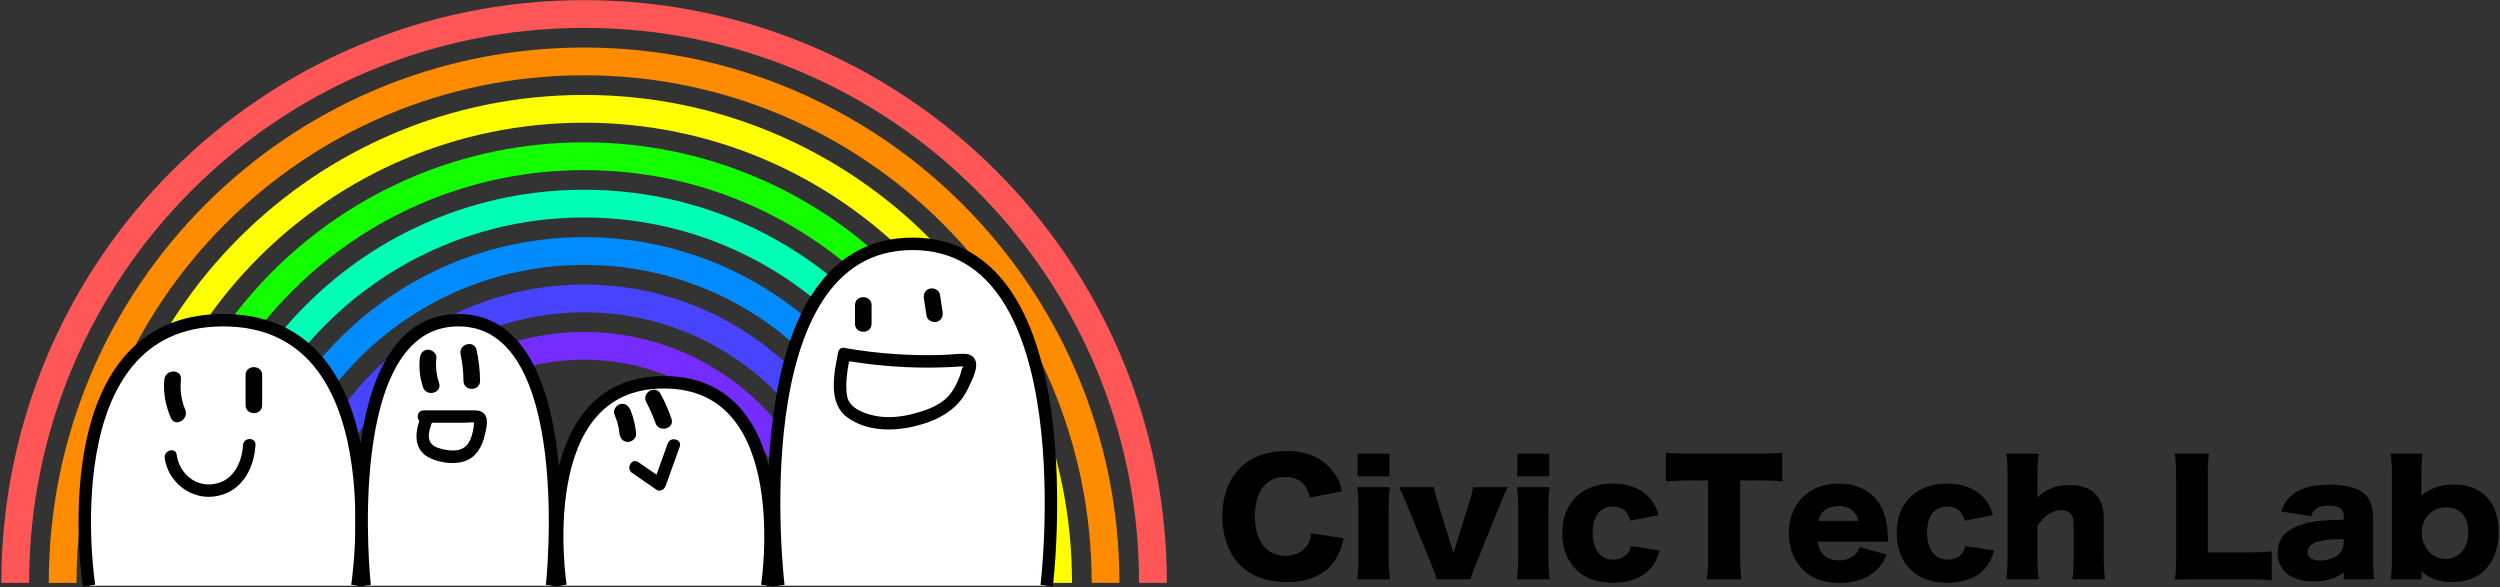<svg width="1801" height="423" viewBox="0 0 1801 423" fill="none" xmlns="http://www.w3.org/2000/svg">
<rect x="0" y="0" width="1801" height="423" fill="#333333" stroke="none"/>
<path d="M10.97 419.9C10.97 193.57 194.45 10.09 420.78 10.09C647.11 10.09 830.59 193.57 830.59 419.9" stroke="#FF5757" stroke-width="20" stroke-miterlimit="10"/>
<path d="M45.12 419.9C45.12 212.43 213.31 44.24 420.78 44.24C628.25 44.24 796.44 212.43 796.44 419.9" stroke="#FF8B00" stroke-width="20" stroke-miterlimit="10"/>
<path d="M79.269 419.9C79.269 231.29 232.17 78.39 420.78 78.39C609.39 78.39 762.29 231.29 762.29 419.9" stroke="#FFFF00" stroke-width="20" stroke-miterlimit="10"/>
<path d="M113.42 419.9C113.42 250.15 251.03 112.54 420.78 112.54C590.53 112.54 728.14 250.15 728.14 419.9" stroke="#13FF00" stroke-width="20" stroke-miterlimit="10"/>
<path d="M147.57 419.899C147.57 269.009 269.89 146.689 420.78 146.689C571.67 146.689 693.99 269.009 693.99 419.899" stroke="#00FFB6" stroke-width="20" stroke-miterlimit="10"/>
<path d="M181.72 419.9C181.72 287.87 288.75 180.84 420.78 180.84C552.81 180.84 659.84 287.87 659.84 419.9" stroke="#008CFF" stroke-width="20" stroke-miterlimit="10"/>
<path d="M215.87 419.9C215.87 306.73 307.61 214.99 420.78 214.99C533.95 214.99 625.69 306.73 625.69 419.9" stroke="#4743FF" stroke-width="20" stroke-miterlimit="10"/>
<path d="M250.03 419.9C250.03 325.59 326.48 249.14 420.79 249.14C515.1 249.14 591.55 325.59 591.55 419.9" stroke="#742CFF" stroke-width="20" stroke-miterlimit="10"/>
<path d="M943.64 358.38C941.5 348.49 935.52 343.601 925.81 343.601C912.04 343.601 904.03 354.03 904.03 371.97C904.03 389.91 912.38 400.45 926.37 400.45C932.58 400.45 937.88 397.951 941.15 393.601C943.07 390.991 943.86 388.82 944.54 384.25L968.01 387.621C965.87 396.861 963.38 402.19 958.64 407.51C951.64 415.23 940.7 419.361 927.04 419.361C913.38 419.361 901.65 415.23 893.64 407.4C885.29 399.25 880.55 386.53 880.55 371.96C880.55 357.39 885.29 344.68 894.2 336.2C901.99 328.92 913.38 324.9 926.59 324.9C941.15 324.9 952.54 329.68 959.88 339.14C963.49 343.6 965.41 347.621 966.88 354.031L943.63 358.38H943.64Z" fill="black"/>
<path d="M1001.3 350.99C1000.62 355.45 1000.4 359.79 1000.4 367.4V400.88C1000.4 406.75 1000.74 412.62 1001.3 417.29H977.72C978.4 411.96 978.62 407.83 978.62 400.88V367.4C978.62 360.34 978.39 355.88 977.72 350.99H1001.3ZM1000.96 326.86V343.17H978.05V326.86H1000.96Z" fill="black"/>
<path d="M1033.12 350.99C1033.35 353.6 1033.91 355.881 1035.26 360.341L1045.75 394.14C1045.86 394.36 1045.98 394.791 1046.2 395.341C1046.54 396.431 1046.54 396.54 1047.1 398.38C1047.44 397.4 1047.55 396.86 1047.66 396.42C1047.77 396.2 1047.89 395.881 1048 395.331C1048.23 394.791 1048.34 394.351 1048.45 394.031L1058.94 360.331C1060.18 356.311 1060.86 353.37 1061.08 350.98H1086.13C1083.87 355.87 1082.97 357.941 1081.5 361.521L1062.54 408.15C1060.62 412.82 1060.06 414.561 1059.49 417.281H1034.78C1034.22 414.561 1033.65 412.82 1031.73 408.15L1012.77 361.521C1012.09 360.001 1010.51 356.52 1008.03 350.98H1033.08L1033.12 350.99Z" fill="black"/>
<path d="M1116.4 350.99C1115.72 355.45 1115.5 359.79 1115.5 367.4V400.88C1115.5 406.75 1115.84 412.62 1116.4 417.29H1092.82C1093.5 411.96 1093.72 407.83 1093.72 400.88V367.4C1093.72 360.34 1093.49 355.88 1092.82 350.99H1116.4ZM1116.06 326.86V343.17H1093.15V326.86H1116.06Z" fill="black"/>
<path d="M1174.52 375.12C1173.5 371.86 1172.83 370.34 1171.36 368.71C1169.1 366.21 1165.94 364.91 1161.88 364.91C1152.74 364.91 1147.32 371.87 1147.32 383.82C1147.32 395.77 1153.08 403.17 1162.1 403.17C1166.5 403.17 1170.56 401.43 1172.82 398.39C1173.84 396.98 1174.4 395.89 1174.85 393.39L1195.61 396.54C1194.37 401.21 1193.01 404.15 1190.87 407.3C1185.23 415.34 1174.96 419.8 1161.87 419.8C1151.04 419.8 1141.78 416.54 1135.58 410.45C1129.03 404.26 1125.42 394.69 1125.42 384.04C1125.42 362.3 1139.64 348.39 1161.64 348.39C1179.02 348.39 1191.09 356.65 1194.82 371.11L1174.51 375.13L1174.52 375.12Z" fill="black"/>
<path d="M1253.62 400.879C1253.62 407.399 1253.85 412.18 1254.52 417.29H1229.58C1230.26 412.18 1230.48 407.719 1230.48 400.879V346.1H1217.16C1210.05 346.1 1208.13 346.21 1200.12 346.86V326.1C1203.84 326.53 1210.05 326.86 1216.93 326.86H1266.36C1274.26 326.86 1278.77 326.64 1283.96 326.1V346.86C1278.88 346.32 1274.48 346.1 1266.36 346.1H1253.61V400.879H1253.62Z" fill="black"/>
<path d="M1309.48 390.23C1310.61 399.03 1315.91 403.71 1324.83 403.71C1329.34 403.71 1333.29 402.3 1336.23 399.69C1337.92 398.17 1338.71 396.97 1339.62 394.15L1359.25 399.48C1356.65 405.13 1354.96 407.63 1351.8 410.68C1345.37 416.77 1336.34 419.92 1325.17 419.92C1314 419.92 1305.42 416.88 1298.99 410.68C1292.33 404.16 1288.72 394.92 1288.72 384.16C1288.72 362.64 1303.05 348.4 1324.6 348.4C1342.2 348.4 1354.5 357.641 1358.45 373.831C1359.35 377.311 1359.8 381.871 1360.14 388.071C1360.14 388.511 1360.14 389.16 1360.25 390.24H1309.47L1309.48 390.23ZM1338.82 375.23C1337.24 368.27 1332.39 364.581 1324.6 364.581C1316.81 364.581 1311.74 368.06 1309.82 375.23H1338.82Z" fill="black"/>
<path d="M1415.44 375.12C1414.42 371.86 1413.75 370.34 1412.28 368.71C1410.02 366.21 1406.86 364.91 1402.8 364.91C1393.66 364.91 1388.24 371.87 1388.24 383.82C1388.24 395.77 1394 403.17 1403.02 403.17C1407.42 403.17 1411.48 401.43 1413.74 398.39C1414.76 396.98 1415.32 395.89 1415.77 393.39L1436.53 396.54C1435.29 401.21 1433.93 404.15 1431.79 407.3C1426.15 415.34 1415.88 419.8 1402.79 419.8C1391.96 419.8 1382.7 416.54 1376.5 410.45C1369.95 404.26 1366.34 394.69 1366.34 384.04C1366.34 362.3 1380.56 348.39 1402.56 348.39C1419.94 348.39 1432.01 356.65 1435.73 371.11L1415.42 375.13L1415.44 375.12Z" fill="black"/>
<path d="M1445.35 417.3C1446.03 412.19 1446.25 407.63 1446.25 400.89V343.28C1446.25 335.78 1446.02 331.11 1445.35 326.87H1468.71C1468.03 331.65 1467.81 335.57 1467.81 343.28V354.8C1467.81 355.67 1467.7 357.41 1467.7 358.39C1474.47 352.09 1481.58 349.37 1491.17 349.37C1498.84 349.37 1504.94 351.43 1509.11 355.46C1513.62 359.81 1515.54 365.13 1515.54 373.72V401C1515.54 407.3 1515.88 412.74 1516.44 417.3H1492.97C1493.65 412.08 1493.87 407.52 1493.87 400.89V378.61C1493.87 374.26 1493.42 372.3 1492.06 370.46C1490.48 368.5 1488 367.53 1484.84 367.53C1478.41 367.53 1472.31 371.66 1467.8 378.83V400.9C1467.8 407.1 1468.03 411.66 1468.7 417.31H1445.34L1445.35 417.3Z" fill="black"/>
<path d="M1583.47 417.3C1575.68 417.3 1571.06 417.41 1566.77 417.63C1567.45 413.83 1567.67 409.04 1567.67 401.76V344.37C1567.67 336.76 1567.44 332.09 1566.77 326.87H1591.37C1590.58 332.52 1590.47 335.57 1590.47 344.04V397.95H1617.78C1627.37 397.95 1631.21 397.84 1636.51 397.19V418.06C1632.33 417.52 1626.81 417.3 1617.78 417.3H1583.48H1583.47Z" fill="black"/>
<path d="M1688.42 371.86C1688.42 366.64 1685.15 364.25 1677.7 364.25C1670.25 364.25 1666.64 366.53 1664.95 371.86L1643.4 368.49C1645.66 362.08 1648.14 358.6 1652.88 355.34C1658.97 351.21 1667.32 349.14 1678.27 349.14C1686.62 349.14 1694.75 350.66 1699.15 352.94C1706.37 356.75 1709.53 362.72 1709.53 372.51V401.86C1709.53 408.49 1709.76 412.4 1710.32 417.29H1688.43V412.29C1682.11 416.96 1675.79 418.81 1666.54 418.81C1657.96 418.81 1651.53 416.85 1647.02 412.83C1642.96 409.24 1640.81 404.03 1640.81 398.05C1640.81 391.2 1643.63 385.77 1649.05 382.18C1654.81 378.27 1662.37 375.98 1672.52 375.12C1676.92 374.69 1680.31 374.58 1688.43 374.36V371.86H1688.42ZM1688.42 388.27C1678.38 388.49 1673.52 389.03 1668.9 390.44C1664.84 391.74 1662.35 394.46 1662.35 397.61C1662.35 401.52 1665.74 403.81 1671.6 403.81C1676.23 403.81 1681.31 402.18 1684.35 399.68C1686.95 397.51 1688.41 394.57 1688.41 391.31V388.27H1688.42Z" fill="black"/>
<path d="M1722.27 417.3C1722.95 412.08 1723.17 407.52 1723.17 400.24V343.94C1723.17 336 1722.94 332.09 1722.27 326.87H1745.18C1744.62 332.09 1744.39 336 1744.39 343.94V353.07C1744.39 354.7 1744.39 355.68 1744.28 357.2C1750.94 351.55 1758.16 349.05 1767.53 349.05C1788.07 349.05 1800.03 361.66 1800.03 383.18C1800.03 394.81 1796.53 404.16 1789.99 410.79C1784.12 416.44 1776.45 419.27 1766.52 419.27C1757.15 419.27 1751.62 417.42 1744.29 411.55C1744.29 411.88 1744.4 413.29 1744.4 413.83V417.31H1722.28L1722.27 417.3ZM1762.22 365.56C1751.95 365.56 1744.62 373.17 1744.62 383.71C1744.62 394.25 1752.07 402.62 1761.77 402.62C1771.47 402.62 1778.13 394.9 1778.13 383.38C1778.13 371.86 1772.15 365.55 1762.22 365.55V365.56Z" fill="black"/>
<path d="M64.139 421.9C64.139 421.9 34.32 230.66 160.79 230.66C287.26 230.66 257.44 421.9 257.44 421.9" fill="white"/>
<path d="M64.139 421.9C64.139 421.9 34.32 230.66 160.79 230.66C287.26 230.66 257.44 421.9 257.44 421.9" stroke="black" stroke-width="8.96" stroke-miterlimit="10"/>
<path d="M262.68 421.9C262.68 421.9 241.851 230.66 330.191 230.66C418.531 230.66 397.7 421.9 397.7 421.9" fill="white"/>
<path d="M262.68 421.9C262.68 421.9 241.851 230.66 330.191 230.66C418.531 230.66 397.7 421.9 397.7 421.9" stroke="black" stroke-width="8.96" stroke-miterlimit="10"/>
<path d="M403.76 421.9C403.76 421.9 380.781 275.39 478.241 275.39C575.701 275.39 552.72 421.9 552.72 421.9" fill="white"/>
<path d="M403.76 421.9C403.76 421.9 380.781 275.39 478.241 275.39C575.701 275.39 552.72 421.9 552.72 421.9" stroke="black" stroke-width="8.96" stroke-miterlimit="10"/>
<path d="M560.74 421.9C560.74 421.9 530.92 175.66 657.39 175.66C783.86 175.66 754.04 421.9 754.04 421.9" fill="white"/>
<path d="M560.74 421.9C560.74 421.9 530.92 175.66 657.39 175.66C783.86 175.66 754.04 421.9 754.04 421.9" stroke="black" stroke-width="8.96" stroke-miterlimit="10"/>
<path d="M124.38 273.35C123.4 281.74 124.75 290.39 128.26 298.08Z" fill="white"/>
<path d="M118.41 273.35C117.46 283.01 119.26 292.23 123.1 301.09C126.15 308.12 136.45 302.05 133.42 295.06C130.42 288.15 129.62 280.79 130.36 273.35C131.11 265.7 119.16 265.76 118.41 273.35Z" fill="black"/>
<path d="M176.92 270.25V291.84C176.92 299.53 188.87 299.54 188.87 291.84V270.25C188.87 262.56 176.92 262.55 176.92 270.25Z" fill="black"/>
<path d="M122.97 328.79C124.15 339.81 132.6 349.7 143.3 352.59C154 355.48 166.28 351.19 172.85 342.25C177.39 336.07 179.19 328.25 179.57 320.59" fill="white"/>
<path d="M118.651 329.98C120.901 346.63 136.46 359.49 153.31 357.78C173.07 355.78 182.89 338.92 184.05 320.59C184.41 314.83 175.45 314.85 175.09 320.59C174.22 334.39 167.141 347.92 151.871 348.95C139.091 349.81 128.941 339.85 127.291 327.6C126.521 321.91 117.891 324.33 118.651 329.98Z" fill="black"/>
<path d="M308.411 257.92C307.601 264.46 308.331 271.18 310.531 277.39Z" fill="white"/>
<path d="M302.44 257.919C301.68 265.039 302.499 272.189 304.769 278.979C307.199 286.229 318.74 283.12 316.29 275.8C314.31 269.9 313.72 264.099 314.38 257.909C314.72 254.699 311.39 251.939 308.41 251.939C304.89 251.939 302.78 254.689 302.44 257.909V257.919Z" fill="black"/>
<path d="M337.57 253.7C339.1 260.47 339.87 267.42 339.86 274.37Z" fill="white"/>
<path d="M331.81 255.29C333.18 261.6 333.84 267.91 333.89 274.37C333.95 282.05 345.89 282.07 345.84 274.37C345.78 266.87 344.92 259.44 343.34 252.12C341.71 244.61 330.191 247.79 331.821 255.3L331.81 255.29Z" fill="black"/>
<path d="M305.24 300.07C317.56 300.07 329.89 300.06 342.21 300.05C343.2 300.05 344.27 300.07 345.07 300.65C346.48 301.67 346.36 303.76 346.09 305.48C345.38 310.07 344.65 314.72 342.7 318.93C340.75 323.14 337.38 326.92 332.94 328.28C329.75 329.25 326.329 328.91 323.019 328.55C316.669 327.86 309.48 326.62 306.03 321.24C302.44 315.63 304.669 308.24 307.309 302.12" fill="white"/>
<path d="M305.241 304.55C314.971 304.55 324.7 304.55 334.43 304.54C335.37 304.54 341.78 303.91 342.21 304.54C341.23 303.14 341.28 307.39 341.22 307.75C340.49 311.94 339.57 316.32 337.02 319.83C332.31 326.29 322.77 324.89 315.96 322.78C306.2 319.77 308.491 310.9 311.651 303.34C313.871 298.03 305.2 295.71 303.01 300.96C298.58 311.58 297.82 324.49 309.92 330.06C319.19 334.32 333.48 335.74 341.42 328.35C345.6 324.46 347.921 319.05 349.191 313.57C350.271 308.91 352.601 301.25 348.241 297.52C345.961 295.57 343.1 295.64 340.27 295.61C336.38 295.56 332.49 295.61 328.6 295.61H305.25C299.49 295.62 299.48 304.58 305.25 304.58L305.241 304.55Z" fill="black"/>
<path d="M448.38 296.89C450.52 301.8 451.85 307.07 452.29 312.41Z" fill="white"/>
<path d="M442.62 298.47C444.5 302.92 445.86 307.58 446.32 312.4C446.63 315.61 448.85 318.37 452.29 318.37C455.28 318.37 458.57 315.63 458.26 312.4C457.69 306.46 456.45 300.8 454.13 295.29C452.88 292.32 450.18 290.18 446.78 291.12C443.98 291.89 441.35 295.48 442.61 298.47H442.62Z" fill="black"/>
<path d="M470.74 286.72C473.6 291.99 476.01 297.49 477.96 303.16Z" fill="white"/>
<path d="M465.58 289.74C468.18 294.59 470.381 299.56 472.191 304.75C474.711 311.96 486.25 308.86 483.71 301.57C481.56 295.42 478.97 289.45 475.89 283.71C472.26 276.93 461.941 282.96 465.571 289.74H465.58Z" fill="black"/>
<path d="M457.61 336.8C463.46 340.84 469.31 344.88 475.16 348.92C478.55 339.51 481.95 330.1 485.34 320.7" fill="white"/>
<path d="M455.349 340.67C461.199 344.71 467.05 348.75 472.9 352.79C475.46 354.56 478.57 352.62 479.48 350.11C482.87 340.7 486.27 331.29 489.66 321.89C491.62 316.46 482.969 314.12 481.019 319.51C477.629 328.92 474.23 338.33 470.84 347.73C473.03 346.84 475.23 345.95 477.42 345.05C471.57 341.01 465.72 336.97 459.87 332.93C455.11 329.65 450.629 337.41 455.349 340.67Z" fill="black"/>
<path d="M615.94 219.87V233.24C615.94 240.93 627.89 240.94 627.89 233.24V219.87C627.89 212.18 615.94 212.17 615.94 219.87Z" fill="black"/>
<path d="M671.35 213.689C671.99 217.809 672.64 221.93 673.28 226.05Z" fill="white"/>
<path d="M665.59 215.28C666.23 219.4 666.88 223.519 667.52 227.639C668.02 230.829 672.011 232.6 674.871 231.81C678.271 230.88 679.54 227.659 679.04 224.459C678.4 220.339 677.751 216.22 677.111 212.1C676.611 208.91 672.62 207.139 669.76 207.929C666.36 208.859 665.09 212.08 665.59 215.28Z" fill="black"/>
<path d="M608.481 255.2C636.541 260.1 665.21 261.51 693.62 259.4C695.16 259.29 696.94 259.25 697.97 260.4C699.17 261.73 698.66 263.82 698.08 265.51C695.08 274.26 691.861 283.35 685.201 289.76C680.831 293.96 675.27 296.7 669.64 298.93C652.04 305.89 631.06 308.16 614.88 298.34C611.87 296.51 609.01 294.2 607.38 291.08C605.68 287.81 605.49 283.99 605.5 280.3C605.52 271.79 606.39 263.27 608.12 254.93" fill="white"/>
<path d="M607.29 259.521C627.48 262.981 647.91 264.851 668.4 264.831C673.58 264.831 678.759 264.701 683.929 264.471C686.519 264.351 689.1 264.191 691.69 264.031C692.73 263.941 693.769 263.881 694.809 263.841C694.199 262.581 693.849 262.741 693.769 264.331C692.649 265.791 692.23 268.781 691.58 270.521C690.75 272.721 689.86 274.891 688.8 276.991C686.9 280.771 684.6 284.3 681.44 287.16C674.99 292.98 665.85 296.05 657.57 298.17C648.95 300.38 639.75 301.33 630.95 299.65C623.1 298.16 611.899 294.38 610.269 285.43C608.639 276.48 610.66 265.191 612.46 256.121C613.58 250.491 604.95 248.081 603.82 253.741C600.82 268.831 596.12 290.64 610.75 300.95C624.42 310.59 642.64 310.91 658.36 307.2C674.71 303.33 689.869 295.851 697.259 280.041C699.789 274.631 705.98 263.89 701.87 258.14C700.22 255.84 697.59 254.921 694.83 254.871C689.63 254.771 684.309 255.53 679.099 255.69C655.859 256.43 632.6 254.81 609.69 250.88C604.05 249.91 601.629 258.551 607.309 259.521H607.29Z" fill="black"/>
</svg>
